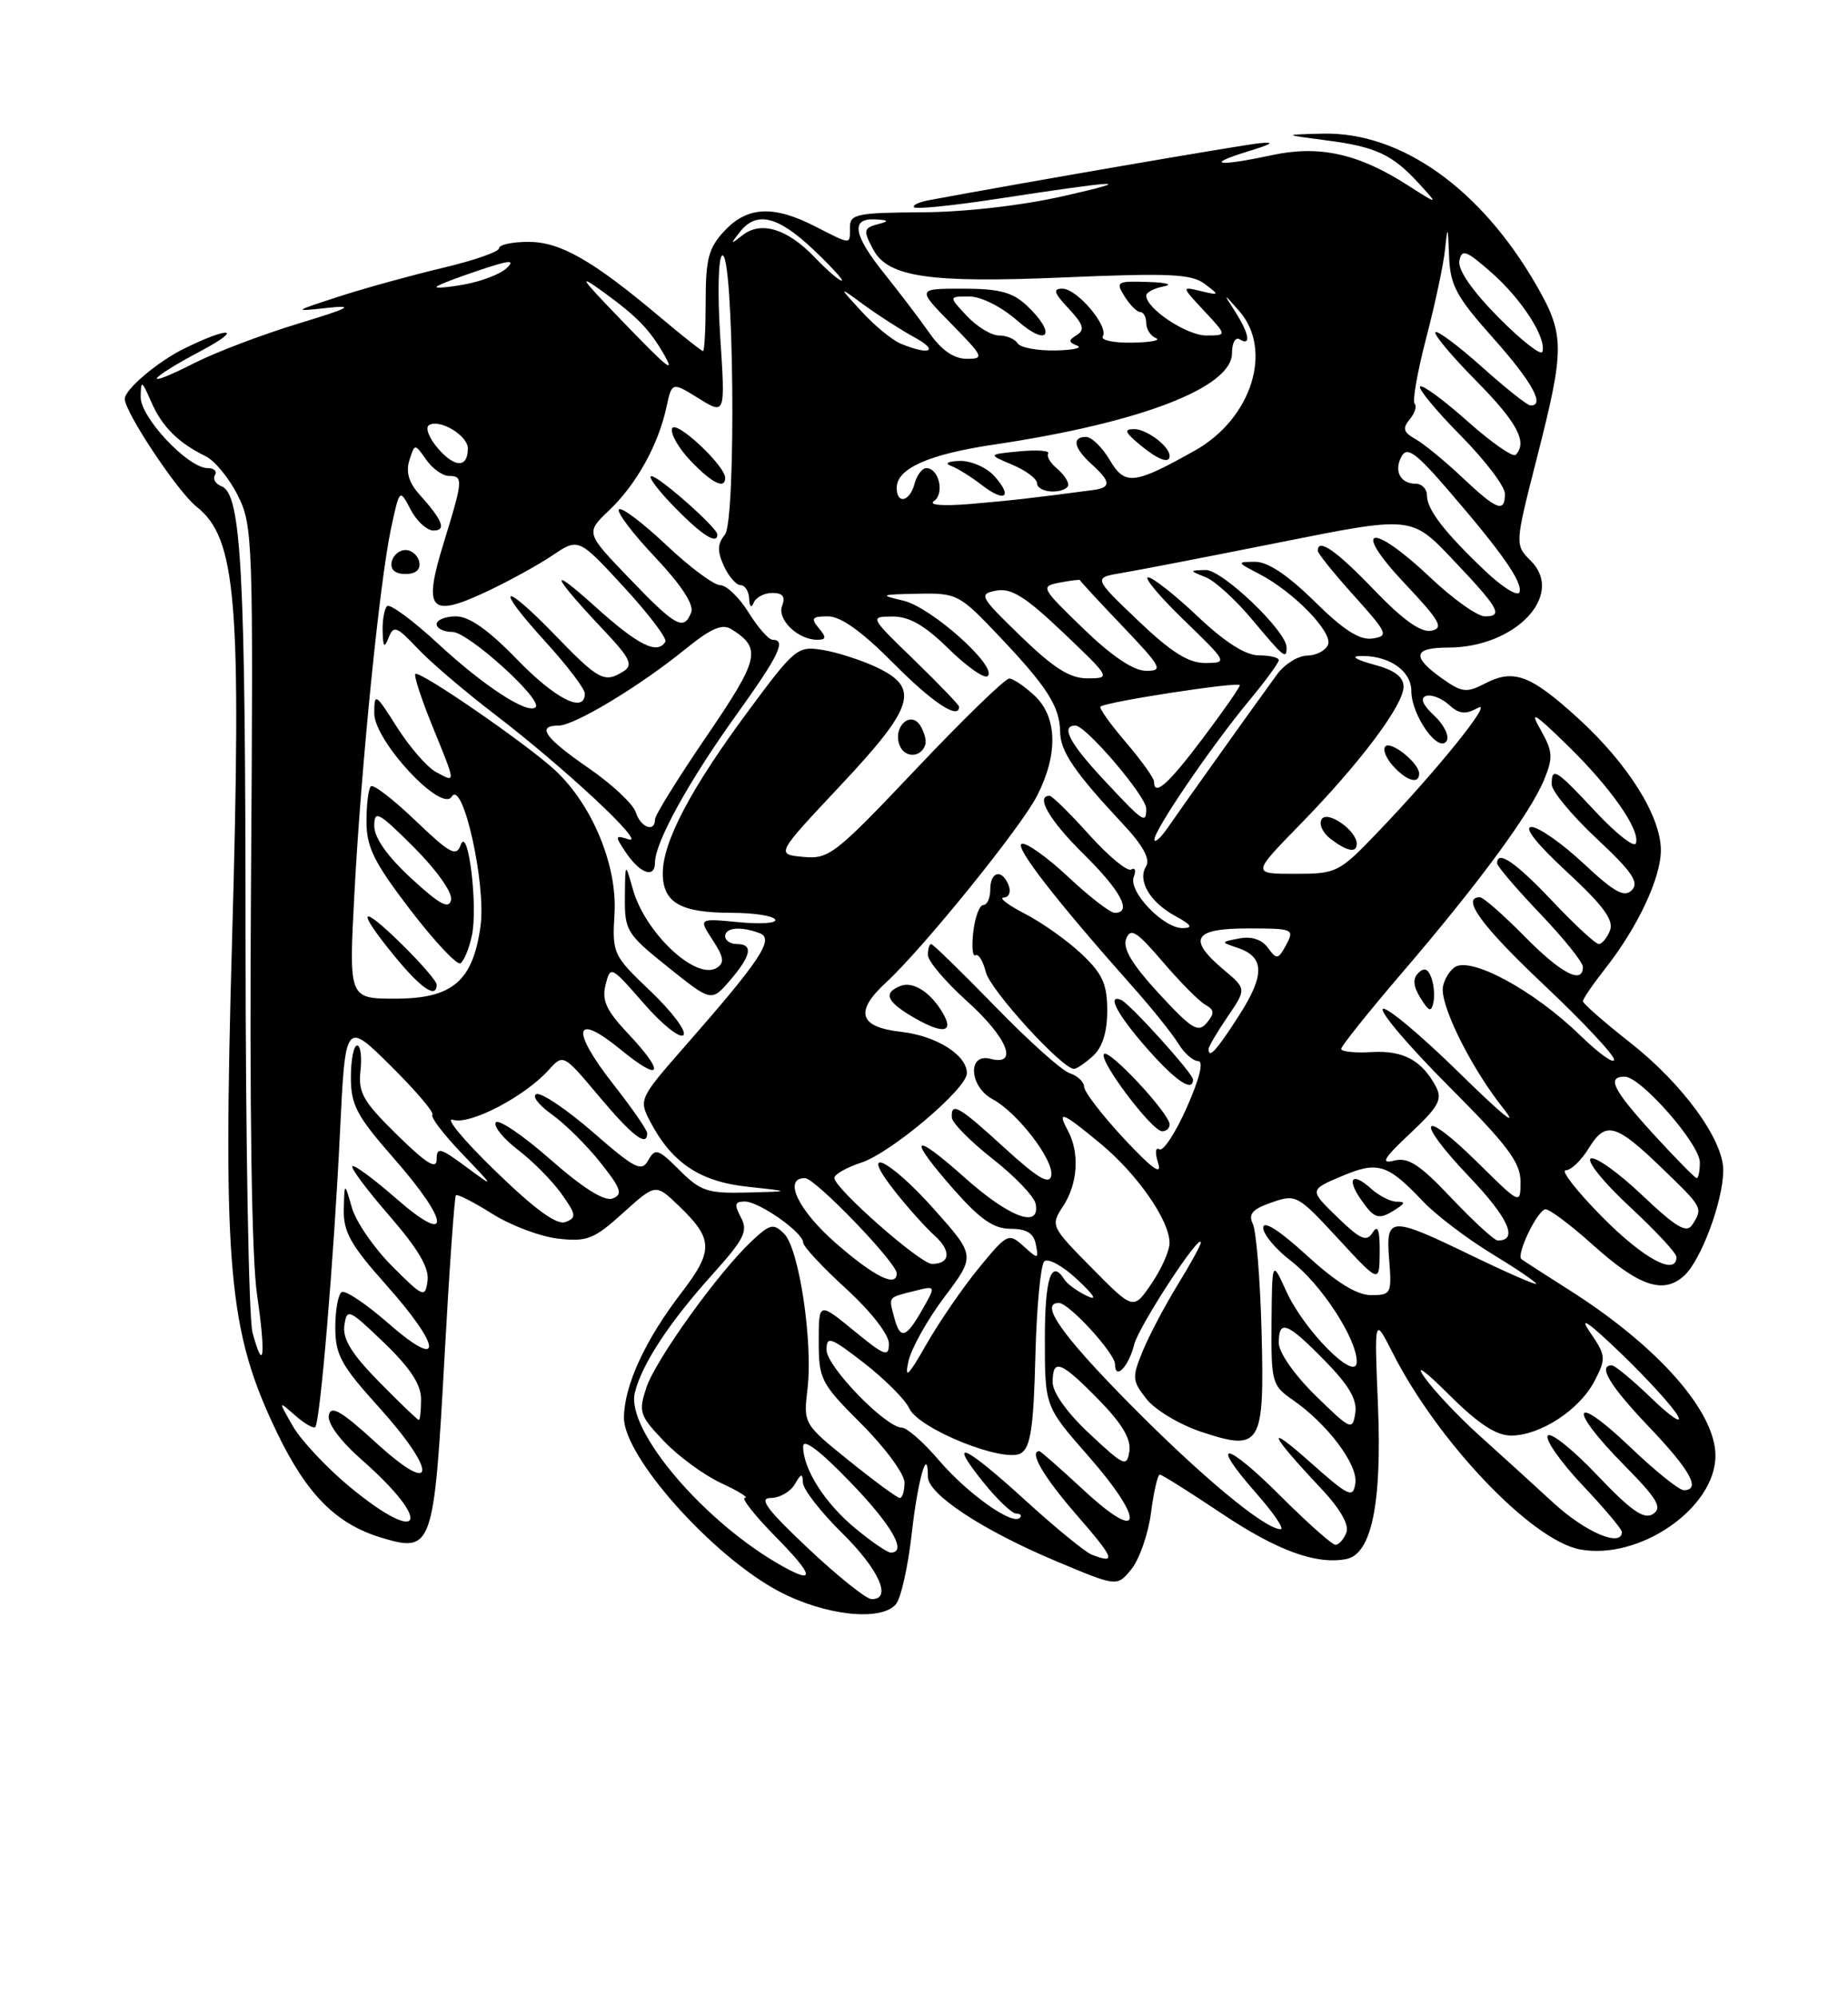 <?xml version="1.0" encoding="UTF-8" standalone="no"?>
<!DOCTYPE svg PUBLIC "-//W3C//DTD SVG 1.1//EN" "http://www.w3.org/Graphics/SVG/1.1/DTD/svg11.dtd" >
<svg xmlns="http://www.w3.org/2000/svg" xmlns:xlink="http://www.w3.org/1999/xlink" version="1.1" viewBox="0 0 237 256">
 <g >
 <path fill="currentColor"
d=" M 114.91 205.60 C 115.55 204.83 116.46 200.76 116.93 196.54 C 117.70 189.67 119.00 185.12 119.00 189.29 C 119.00 191.52 126.05 196.16 135.42 200.09 C 143.27 203.39 143.27 203.39 145.11 201.11 C 146.12 199.86 147.25 196.62 147.61 193.92 C 147.96 191.21 148.47 189.00 148.74 189.00 C 149.00 189.00 152.55 191.23 156.63 193.96 C 163.79 198.75 168.78 200.57 172.65 199.83 C 175.90 199.20 177.24 192.73 176.72 180.14 C 176.25 168.77 176.25 168.77 178.59 173.37 C 184.37 184.79 196.41 197.42 202.62 198.59 C 210.26 200.02 220.00 193.29 220.00 186.57 C 220.00 180.88 212.56 172.48 201.07 165.23 C 198.01 163.29 195.33 161.56 195.12 161.39 C 194.41 160.79 197.23 155.00 198.22 155.00 C 198.76 155.00 201.46 157.03 204.22 159.51 C 210.19 164.87 213.31 165.94 215.98 163.52 C 218.16 161.54 221.00 153.90 221.00 149.99 C 221.00 146.04 215.79 138.91 209.01 133.59 C 205.70 130.99 203.00 128.62 203.00 128.33 C 203.00 128.03 204.29 126.15 205.87 124.14 C 210.03 118.85 213.00 112.54 213.00 108.97 C 213.00 104.64 208.82 97.95 202.49 92.16 C 196.30 86.50 194.15 85.69 190.46 87.60 C 188.07 88.84 187.49 88.77 184.90 86.93 C 181.00 84.15 181.25 83.00 185.75 83.00 C 194.33 82.99 200.72 76.28 196.33 71.89 C 194.26 69.82 194.26 69.82 197.11 58.66 C 200.68 44.67 200.68 42.92 197.07 36.62 C 189.93 24.18 179.64 16.87 169.59 17.13 C 164.50 17.26 164.50 17.26 170.02 17.98 C 176.44 18.80 178.56 19.79 182.00 23.55 C 184.50 26.28 184.50 26.28 180.50 23.72 C 174.19 19.68 169.19 18.58 163.10 19.89 C 156.13 21.38 154.44 21.13 160.00 19.42 C 163.18 18.45 163.62 18.14 161.50 18.36 C 159.13 18.60 131.10 23.43 119.13 25.66 C 117.83 25.90 116.98 26.31 117.24 26.57 C 117.50 26.83 122.16 26.36 127.61 25.53 C 143.78 23.05 146.02 22.95 136.50 25.11 C 131.11 26.34 123.79 27.18 118.25 27.21 C 109.90 27.26 109.00 27.44 109.00 29.13 C 109.00 31.42 109.26 31.42 104.50 29.00 C 99.19 26.29 95.85 26.46 92.92 29.58 C 90.88 31.76 90.50 33.16 90.50 38.58 C 90.50 42.11 90.35 45.00 90.16 45.00 C 89.97 45.00 87.50 43.04 84.66 40.65 C 76.02 33.38 71.86 31.00 67.77 31.00 C 65.70 31.00 64.00 31.37 64.00 31.82 C 64.00 32.27 60.74 33.40 56.75 34.34 C 52.76 35.29 46.80 36.93 43.50 38.00 C 37.53 39.94 37.52 39.95 42.00 39.46 C 45.60 39.07 44.85 39.48 38.21 41.49 C 33.64 42.88 27.68 45.14 24.96 46.52 C 18.04 50.03 18.73 48.71 25.75 44.99 C 31.37 42.01 29.43 41.80 23.50 44.74 C 20.15 46.41 16.00 49.94 16.00 51.12 C 16.00 52.84 22.81 63.06 25.21 64.95 C 30.33 68.98 30.99 77.03 29.77 120.15 C 28.56 162.74 29.28 170.63 35.51 183.59 C 39.35 191.57 43.12 195.36 48.98 197.11 C 55.42 199.04 55.66 198.35 56.98 174.42 C 57.61 162.94 58.28 153.38 58.47 153.20 C 58.66 153.01 60.75 154.08 63.12 155.57 C 65.49 157.07 69.30 158.50 71.58 158.76 C 75.30 159.18 76.18 158.83 79.91 155.46 C 84.08 151.70 84.08 151.70 87.03 154.53 C 91.49 158.80 91.54 160.28 87.40 165.68 C 82.73 171.76 80.05 177.59 80.02 181.70 C 79.99 186.72 91.43 199.52 99.94 203.99 C 105.84 207.09 113.04 207.86 114.91 205.60 Z  M 103.64 198.46 C 98.35 193.48 97.25 192.00 98.84 192.00 C 99.97 192.00 101.36 191.21 101.92 190.25 C 102.75 188.83 102.94 188.79 102.97 190.04 C 102.99 190.88 105.25 193.79 108.00 196.50 C 112.75 201.18 114.47 205.05 111.75 204.96 C 111.06 204.93 107.41 202.01 103.64 198.46 Z  M 100.50 200.83 C 90.43 195.27 80.21 183.29 81.42 178.48 C 82.33 174.82 85.87 169.44 91.42 163.29 C 95.45 158.81 95.96 157.79 95.02 156.04 C 94.14 154.39 94.23 154.00 95.51 154.00 C 97.35 154.00 103.00 157.97 103.00 159.26 C 103.00 159.75 105.47 162.41 108.50 165.17 C 111.69 168.09 114.00 171.05 114.00 172.22 C 114.00 174.00 113.46 173.80 109.50 170.55 C 105.00 166.87 105.00 166.87 105.00 171.95 C 105.00 176.79 105.27 177.32 110.50 182.54 C 113.53 185.57 116.00 188.93 116.00 190.02 C 116.00 191.11 115.73 192.00 115.40 192.00 C 115.08 192.00 112.16 189.86 108.92 187.25 C 103.04 182.51 103.03 182.49 103.56 178.00 C 104.27 171.97 102.48 160.05 100.57 158.14 C 99.20 156.77 98.77 156.86 96.42 159.06 C 92.17 163.03 84.10 174.24 82.90 177.84 C 81.86 180.96 82.01 181.42 85.14 184.71 C 86.99 186.66 90.30 189.08 92.50 190.10 C 94.70 191.12 96.07 191.97 95.54 191.98 C 95.01 191.99 96.79 194.25 99.50 197.00 C 104.28 201.85 104.61 203.10 100.50 200.83 Z  M 140.00 199.26 C 139.18 198.94 135.37 195.83 131.54 192.34 C 123.59 185.10 121.43 184.17 126.12 190.00 C 127.89 192.20 129.78 194.00 130.33 194.00 C 130.88 194.00 131.08 194.25 130.78 194.55 C 129.81 195.53 124.05 191.42 120.39 187.14 C 118.44 184.86 116.32 182.99 115.67 182.99 C 113.59 182.97 106.00 175.15 106.00 173.02 C 106.00 171.19 106.51 171.37 110.85 174.73 C 113.51 176.81 116.10 179.40 116.60 180.50 C 117.80 183.16 128.85 187.59 130.96 186.25 C 132.17 185.50 132.56 182.84 132.78 173.91 C 132.94 167.65 133.45 162.15 133.92 161.68 C 134.39 161.21 136.28 162.24 138.14 163.98 C 140.42 166.12 140.80 166.79 139.31 166.06 C 138.10 165.47 136.83 164.54 136.50 163.99 C 134.82 161.29 134.00 163.81 134.00 171.64 C 134.00 180.28 134.00 180.28 139.58 186.63 C 146.92 195.00 146.56 198.01 139.04 191.05 C 136.04 188.27 133.46 186.00 133.29 186.00 C 131.91 186.00 133.84 189.31 138.07 194.17 C 142.96 199.79 143.23 200.51 140.00 199.26 Z  M 109.71 195.91 C 105.80 192.69 103.00 188.30 103.00 185.40 C 103.00 184.31 105.14 185.92 109.00 189.92 C 114.38 195.48 116.40 199.00 114.23 199.00 C 113.80 199.00 111.77 197.61 109.71 195.91 Z  M 164.28 191.80 C 157.18 184.70 154.94 184.38 161.07 191.35 C 163.33 193.91 164.75 196.00 164.24 196.00 C 162.20 196.00 154.03 189.21 144.75 179.81 C 136.11 171.05 133.28 167.00 135.80 167.00 C 137.08 167.00 143.00 173.46 143.00 174.86 C 143.00 176.97 144.74 175.19 145.45 172.35 C 146.05 169.97 154.00 157.80 154.00 159.27 C 154.00 159.60 152.66 162.03 151.03 164.68 C 149.40 167.33 147.39 171.14 146.56 173.15 C 145.16 176.55 145.19 176.97 147.04 179.32 C 148.13 180.71 151.29 182.60 154.05 183.52 C 161.73 186.07 162.18 185.32 161.79 170.58 C 161.61 163.94 161.11 157.77 160.67 156.87 C 160.06 155.61 160.61 154.98 163.09 154.12 C 166.21 153.03 166.43 153.15 171.60 158.75 C 176.91 164.50 176.91 164.50 176.94 160.50 C 176.96 157.62 176.71 156.92 176.03 157.99 C 175.25 159.22 174.47 158.88 171.50 156.00 C 167.91 152.52 167.91 152.52 172.03 150.77 C 176.70 148.79 177.92 149.16 182.50 153.99 C 184.15 155.73 188.09 158.72 191.25 160.65 C 194.41 162.57 197.00 164.32 197.00 164.54 C 197.00 164.75 193.31 163.14 188.80 160.96 C 178.19 155.83 177.71 155.85 178.16 161.50 C 178.50 165.80 178.40 166.00 175.84 166.00 C 174.01 166.00 171.38 164.37 167.58 160.90 C 164.07 157.69 162.00 156.37 162.00 157.35 C 162.00 158.20 163.60 160.12 165.55 161.61 C 169.41 164.55 174.00 171.57 174.00 174.53 C 174.00 177.31 167.26 170.58 164.96 165.50 C 163.14 161.50 163.14 161.50 163.07 169.50 C 163.01 177.13 163.13 177.59 165.75 179.40 C 170.22 182.48 174.18 187.74 173.82 190.11 C 173.53 192.08 173.01 191.84 168.00 187.39 C 162.17 182.21 162.79 183.74 169.33 190.68 C 171.85 193.34 173.05 195.42 172.67 196.43 C 172.33 197.29 171.71 198.00 171.27 198.00 C 170.84 198.00 167.69 195.21 164.28 191.80 Z  M 179.00 155.00 C 180.24 154.20 180.25 154.03 179.08 154.02 C 178.30 154.01 176.83 153.25 175.82 152.34 C 173.40 150.15 172.64 151.05 174.58 153.81 C 176.29 156.25 176.83 156.40 179.00 155.00 Z  M 199.24 192.64 C 196.63 190.24 192.33 186.33 189.68 183.95 C 187.04 181.57 183.90 178.25 182.71 176.56 C 181.42 174.73 182.67 175.61 185.82 178.75 C 189.58 182.49 191.87 184.00 193.80 184.00 C 197.54 183.99 202.59 180.69 204.49 177.01 C 206.00 174.10 205.97 173.76 203.89 170.72 C 202.42 168.57 203.75 169.49 207.92 173.50 C 211.34 176.80 214.62 180.40 215.19 181.50 C 215.77 182.60 214.26 181.59 211.83 179.25 C 209.41 176.91 207.10 175.00 206.71 175.00 C 204.87 175.00 206.46 177.63 211.50 182.91 C 216.80 188.47 218.19 191.00 215.93 191.00 C 215.33 191.00 212.18 188.46 208.93 185.35 C 201.60 178.36 201.02 180.43 208.25 187.75 C 212.57 192.13 213.23 193.24 212.00 194.05 C 210.84 194.81 209.21 193.67 204.80 189.04 C 201.66 185.74 198.82 183.48 198.49 184.02 C 198.16 184.56 200.16 187.40 202.94 190.35 C 205.72 193.29 208.00 195.99 208.00 196.35 C 208.00 198.38 203.34 196.41 199.24 192.64 Z  M 44.86 190.58 C 41.91 188.14 38.64 184.65 37.58 182.83 C 35.67 179.50 35.67 179.50 37.84 181.41 C 39.03 182.46 40.20 183.13 40.43 182.91 C 41.06 182.28 42.82 161.27 43.60 145.17 C 44.29 130.85 44.29 130.85 50.12 136.62 C 53.32 139.79 55.72 142.61 55.45 142.88 C 55.18 143.16 56.88 145.39 59.23 147.84 C 63.50 152.31 63.50 152.31 59.75 149.54 C 56.46 147.10 56.00 146.99 56.00 148.59 C 56.00 149.96 54.70 149.16 50.93 145.46 C 46.56 141.18 45.92 140.05 46.23 137.25 C 46.43 135.46 46.24 134.00 45.80 134.00 C 45.36 134.00 45.00 135.84 45.00 138.10 C 45.00 141.64 45.75 143.04 50.50 148.46 C 57.75 156.71 57.93 159.84 50.80 153.61 C 47.94 151.11 45.42 149.25 45.19 149.48 C 44.96 149.71 47.11 152.58 49.97 155.87 C 53.65 160.11 55.06 162.52 54.83 164.17 C 54.52 166.39 54.29 166.29 50.29 162.29 C 47.97 159.97 45.65 156.60 45.13 154.79 C 44.18 151.50 44.18 151.50 44.09 155.00 C 44.02 157.89 44.97 159.58 49.50 164.66 C 56.71 172.74 56.91 175.82 49.82 169.63 C 46.98 167.14 44.28 165.33 43.82 165.61 C 43.37 165.89 43.00 167.93 43.00 170.15 C 43.00 173.64 43.75 175.01 48.50 180.26 C 56.17 188.74 55.99 192.02 48.25 184.94 C 43.78 180.85 42.43 180.07 42.17 181.39 C 41.96 182.43 43.64 184.69 46.44 187.15 C 55.61 195.22 54.20 198.28 44.86 190.58 Z  M 139.75 183.79 C 136.89 181.13 135.00 178.49 135.00 177.18 C 135.00 174.05 136.03 174.44 140.88 179.38 C 143.87 182.43 145.07 184.43 144.84 185.99 C 144.52 188.08 144.18 187.93 139.75 183.79 Z  M 168.72 178.88 C 166.01 176.23 164.00 173.35 164.00 172.13 C 164.00 169.06 165.05 169.46 169.88 174.38 C 173.01 177.57 174.07 179.39 173.81 181.13 C 173.46 183.39 173.23 183.29 168.72 178.88 Z  M 48.63 177.13 C 45.12 173.56 43.92 171.62 44.16 169.90 C 44.48 167.65 44.73 167.76 49.25 172.10 C 52.59 175.31 54.00 177.45 54.00 179.33 C 54.00 180.80 53.87 182.00 53.71 182.00 C 53.55 182.00 51.27 179.81 48.63 177.13 Z  M 116.50 174.50 C 116.86 172.85 118.94 169.13 121.13 166.23 C 125.10 160.95 125.10 160.95 119.80 155.00 C 113.95 148.43 109.95 146.62 114.81 152.75 C 116.44 154.81 118.72 157.35 119.87 158.38 C 122.03 160.34 121.87 162.00 119.52 162.00 C 118.02 162.00 107.00 152.29 107.00 150.98 C 107.00 150.53 108.56 149.64 110.47 149.01 C 114.29 147.75 124.00 139.54 124.00 137.56 C 124.00 135.22 120.09 132.76 115.54 132.25 C 110.16 131.64 109.56 129.67 113.64 125.92 C 118.34 121.60 130.94 106.04 133.00 102.00 C 135.72 96.68 135.60 91.91 132.69 89.17 C 131.41 87.98 129.95 86.98 129.44 86.97 C 128.92 86.95 123.55 92.16 117.50 98.55 C 107.10 109.53 106.31 110.15 103.00 109.83 C 99.50 109.50 99.50 109.50 107.75 100.72 C 117.28 90.58 118.02 88.19 112.45 85.54 C 110.50 84.62 107.38 83.61 105.53 83.31 C 102.28 82.78 101.95 83.05 96.00 91.08 C 88.59 101.07 85.00 107.88 85.00 111.93 C 85.00 115.71 87.27 117.00 93.88 117.00 C 96.63 117.00 99.12 117.38 99.41 117.85 C 99.70 118.32 97.60 118.48 94.75 118.20 C 89.58 117.70 89.58 117.70 91.39 120.48 C 92.84 122.68 92.94 123.42 91.91 124.06 C 89.26 125.69 82.75 119.60 81.17 114.00 C 80.18 110.50 80.18 110.50 80.14 115.00 C 80.10 119.28 80.37 119.72 85.67 123.96 C 91.24 128.42 91.24 128.42 93.62 125.66 C 96.36 122.47 96.64 121.00 94.50 121.00 C 93.67 121.00 93.00 120.55 93.00 120.00 C 93.00 118.87 95.04 118.70 97.45 119.62 C 99.33 120.34 97.54 123.05 87.76 134.19 C 82.01 140.75 81.92 140.95 83.35 143.69 C 86.12 149.01 89.72 151.44 95.82 152.10 C 101.50 152.71 101.50 152.71 95.83 152.85 C 90.75 152.98 89.84 152.68 87.14 149.98 C 84.41 147.25 84.03 147.13 83.14 148.71 C 82.28 150.25 81.46 149.83 76.07 145.14 C 72.72 142.23 69.45 140.02 68.81 140.23 C 68.17 140.44 69.05 141.61 70.76 142.83 C 72.46 144.04 75.28 146.83 77.01 149.02 C 79.66 152.35 79.91 153.10 78.57 153.61 C 77.52 154.02 74.80 152.31 70.56 148.59 C 67.03 145.49 63.89 143.37 63.58 143.87 C 63.27 144.37 64.56 145.95 66.44 147.39 C 68.32 148.82 70.82 151.35 72.00 153.00 C 73.90 155.67 73.96 156.08 72.53 156.63 C 71.41 157.06 68.63 155.04 63.51 150.07 C 59.44 146.13 57.00 143.18 58.09 143.53 C 60.26 144.22 67.26 140.58 70.37 137.14 C 72.24 135.07 72.24 135.07 76.84 140.54 C 81.11 145.62 83.00 147.07 83.00 145.25 C 83.00 144.84 81.05 142.02 78.67 138.99 C 73.13 131.93 73.61 129.62 79.60 134.53 C 84.86 138.84 85.40 137.62 80.51 132.44 C 77.76 129.52 77.16 128.22 77.66 126.23 C 78.28 123.75 78.36 123.79 82.55 128.60 C 84.89 131.30 87.19 133.13 87.64 132.68 C 88.10 132.22 86.23 129.72 83.49 127.10 C 78.59 122.44 78.51 122.25 78.81 117.05 C 79.16 110.95 75.99 103.25 71.28 98.81 C 67.83 95.55 53.80 85.87 53.27 86.39 C 53.06 86.60 54.04 89.60 55.45 93.06 C 58.52 100.61 58.49 100.33 55.93 98.96 C 54.80 98.36 52.55 95.78 50.93 93.23 C 48.14 88.83 48.00 88.74 48.00 91.44 C 48.00 94.96 56.62 104.23 57.93 102.11 C 59.35 99.82 62.36 113.33 61.63 118.66 C 60.66 125.76 58.04 128.00 50.70 128.00 C 44.74 128.00 44.74 128.00 45.44 114.75 C 46.29 98.45 48.68 74.59 50.15 67.73 C 51.25 62.62 51.25 62.62 52.66 65.31 C 53.43 66.79 54.75 68.00 55.59 68.00 C 57.29 68.00 56.78 66.70 53.76 63.34 C 52.43 61.86 52.03 60.48 52.50 59.00 C 53.19 56.83 53.19 56.83 54.65 58.91 C 55.46 60.06 56.76 61.00 57.56 61.00 C 59.43 61.00 59.39 61.52 56.92 69.52 C 54.24 78.20 55.09 79.23 62.19 75.93 C 65.06 74.59 68.94 72.47 70.80 71.22 C 74.19 68.93 74.19 68.93 79.99 75.22 C 83.17 78.67 85.58 81.84 85.33 82.25 C 84.31 83.95 81.85 82.72 76.33 77.75 C 70.16 72.19 70.69 73.64 77.44 80.79 C 80.79 84.33 81.23 85.24 80.00 86.02 C 77.52 87.59 76.83 87.23 71.21 81.43 C 64.31 74.30 63.30 74.97 69.96 82.26 C 72.73 85.30 75.00 88.28 75.00 88.89 C 75.00 91.51 71.24 89.61 66.29 84.50 C 62.65 80.74 60.17 79.00 58.48 79.00 C 57.12 79.00 56.00 79.45 56.00 80.00 C 56.00 80.55 56.91 81.00 58.03 81.00 C 60.04 81.00 69.65 89.69 68.69 90.64 C 67.71 91.62 62.06 87.95 56.21 82.53 C 52.95 79.52 50.00 77.34 49.64 77.69 C 49.29 78.04 49.03 79.50 49.07 80.92 C 49.13 82.97 49.28 83.14 49.85 81.71 C 50.47 80.13 50.89 80.28 53.53 83.09 C 55.16 84.83 59.65 88.66 63.50 91.60 C 72.35 98.36 83.10 108.39 80.61 107.58 C 78.87 107.01 78.84 107.13 80.20 109.17 C 82.05 111.96 84.00 112.67 84.00 110.55 C 84.00 107.99 88.31 100.16 94.39 91.69 C 99.92 83.99 100.88 82.00 99.08 82.00 C 98.58 82.00 97.19 80.42 96.00 78.50 C 94.81 76.58 93.17 75.00 92.36 75.00 C 91.55 75.00 88.43 72.68 85.43 69.84 C 82.43 67.01 79.71 64.96 79.38 65.29 C 79.05 65.62 81.13 68.37 84.01 71.41 C 87.35 74.95 89.02 77.49 88.65 78.47 C 87.71 80.91 86.68 80.35 80.72 74.14 C 75.09 68.29 75.09 68.29 78.14 65.39 C 81.60 62.10 84.43 57.02 85.46 52.22 C 86.17 48.94 86.17 48.94 89.60 51.06 C 93.02 53.18 93.02 53.18 92.37 43.23 C 92.01 37.70 92.11 33.05 92.61 32.75 C 94.11 31.84 94.45 66.75 92.96 68.54 C 92.00 69.70 91.97 70.65 92.83 72.53 C 93.45 73.89 94.42 75.00 94.98 75.00 C 95.54 75.00 96.04 75.79 96.08 76.75 C 96.13 77.80 96.36 78.00 96.66 77.25 C 96.94 76.56 98.02 76.00 99.05 76.00 C 100.39 76.00 100.75 76.48 100.31 77.64 C 99.63 79.40 102.32 82.00 104.81 82.00 C 105.97 82.00 106.01 81.71 105.00 80.50 C 103.95 79.24 104.14 79.00 106.18 79.00 C 107.83 79.00 110.54 80.94 114.56 84.99 C 119.57 90.05 123.00 92.32 123.00 90.58 C 123.00 90.36 120.41 87.67 117.25 84.60 C 111.52 79.06 111.51 79.04 114.46 79.02 C 116.61 79.01 118.60 80.15 121.69 83.19 C 124.04 85.49 126.28 87.05 126.68 86.65 C 127.92 85.41 119.45 77.85 115.89 77.00 C 112.73 76.26 112.85 76.20 117.69 76.10 C 122.75 76.00 123.03 76.15 128.19 81.60 C 134.31 88.05 135.92 90.57 135.96 93.84 C 136.00 96.33 137.82 98.99 143.99 105.59 C 146.59 108.37 147.55 110.12 146.98 111.04 C 145.84 112.88 147.48 115.65 150.78 117.44 C 152.80 118.54 153.04 118.93 151.70 118.96 C 149.24 119.02 144.68 114.28 145.40 112.40 C 145.72 111.57 145.57 111.15 145.08 111.45 C 144.59 111.75 142.16 109.75 139.69 107.00 C 137.22 104.25 134.93 102.00 134.60 102.00 C 132.75 102.00 134.61 105.18 139.00 109.50 C 143.75 114.18 145.24 117.00 142.96 117.00 C 142.38 117.00 139.70 114.93 137.00 112.40 C 134.30 109.87 131.61 107.96 131.04 108.15 C 130.05 108.48 135.36 115.33 145.29 126.50 C 147.74 129.25 150.35 132.51 151.11 133.75 C 151.86 134.99 153.01 136.00 153.66 136.00 C 154.39 136.00 153.86 138.21 152.21 141.93 C 150.77 145.19 149.18 147.61 148.69 147.31 C 148.17 146.99 148.11 147.76 148.53 149.09 C 149.05 150.74 147.75 149.80 144.17 145.97 C 141.37 142.96 139.06 139.97 139.04 139.32 C 139.02 138.67 138.19 137.88 137.20 137.56 C 136.20 137.25 131.89 133.39 127.62 128.99 C 123.34 124.60 119.65 121.00 119.42 121.00 C 119.19 121.00 119.00 121.63 119.00 122.41 C 119.00 123.18 121.25 125.84 124.00 128.31 C 129.20 132.98 130.70 136.68 127.00 135.71 C 124.05 134.94 124.30 139.29 127.30 140.89 C 130.50 142.61 135.20 148.73 134.82 150.69 C 134.58 151.90 133.08 151.01 128.86 147.16 C 122.96 141.76 121.95 141.18 122.07 143.25 C 122.12 143.94 124.48 146.32 127.32 148.55 C 130.17 150.78 132.64 153.37 132.82 154.30 C 133.44 157.54 129.47 156.06 123.70 150.92 C 116.91 144.87 116.29 145.62 122.38 152.53 C 125.71 156.30 127.45 157.50 129.61 157.50 C 131.66 157.50 132.57 158.06 132.84 159.50 C 133.22 161.43 133.16 161.43 131.26 159.72 C 129.34 158.00 129.18 158.08 125.51 162.55 C 123.44 165.08 120.42 169.48 118.80 172.32 C 116.47 176.40 115.99 176.86 116.50 174.50 Z  M 150.00 144.13 C 150.00 142.74 142.27 134.44 141.59 135.09 C 140.83 135.83 147.73 145.00 149.05 145.00 C 149.57 145.00 150.00 144.61 150.00 144.13 Z  M 153.00 138.36 C 153.00 137.59 144.91 128.64 143.79 128.17 C 141.87 127.36 143.32 130.09 147.08 134.36 C 150.79 138.57 153.00 140.06 153.00 138.36 Z  M 140.17 135.35 C 141.38 134.25 142.00 132.29 142.00 129.54 C 142.00 126.16 141.40 124.82 138.75 122.31 C 136.96 120.61 133.70 118.29 131.50 117.15 C 129.30 116.02 128.05 115.07 128.72 115.04 C 129.39 115.02 129.68 114.33 129.36 113.50 C 128.53 111.33 127.00 111.66 127.00 114.00 C 127.00 115.10 126.60 116.00 126.11 116.00 C 125.62 116.00 125.04 117.54 124.82 119.43 C 124.60 121.32 124.73 122.67 125.10 122.44 C 125.48 122.20 126.08 123.19 126.44 124.62 C 127.02 126.93 136.21 137.00 137.74 137.00 C 138.07 137.00 139.17 136.26 140.17 135.35 Z  M 121.09 130.17 C 119.58 127.35 117.19 125.71 115.51 126.36 C 113.30 127.21 113.65 128.29 116.75 130.16 C 120.61 132.48 122.33 132.49 121.09 130.17 Z  M 56.00 126.21 C 56.00 125.77 53.98 123.43 51.50 121.00 C 46.08 115.68 45.63 116.49 50.62 122.58 C 54.01 126.71 56.00 128.06 56.00 126.21 Z  M 60.51 119.95 C 61.33 116.23 60.03 105.65 59.08 108.31 C 58.53 109.86 57.70 109.41 53.27 105.17 C 50.43 102.45 47.86 100.47 47.56 100.78 C 47.25 101.08 47.00 103.12 47.00 105.30 C 47.00 108.59 47.97 110.54 52.62 116.62 C 55.72 120.66 58.61 123.74 59.05 123.47 C 59.49 123.20 60.15 121.61 60.51 119.95 Z  M 118.67 95.44 C 118.83 94.92 118.54 93.83 118.03 93.01 C 116.77 91.01 114.47 93.18 115.37 95.52 C 116.01 97.19 118.13 97.14 118.67 95.44 Z  M 53.77 72.04 C 53.61 71.19 52.81 70.50 52.00 70.50 C 51.19 70.50 50.39 71.19 50.23 72.04 C 50.04 73.02 50.68 73.57 52.00 73.57 C 53.32 73.57 53.96 73.02 53.77 72.04 Z  M 92.00 68.51 C 92.00 67.66 84.54 61.06 83.55 61.03 C 83.02 61.01 84.35 62.80 86.50 65.00 C 90.02 68.60 92.00 69.87 92.00 68.51 Z  M 93.00 61.25 C 92.99 59.66 86.60 53.71 86.19 54.92 C 85.97 55.60 87.04 57.47 88.58 59.08 C 91.31 61.93 93.00 62.76 93.00 61.25 Z  M 32.38 170.78 C 31.90 168.98 31.50 146.35 31.49 120.50 C 31.48 73.16 30.96 63.30 28.40 62.32 C 27.64 62.03 27.26 61.39 27.56 60.90 C 27.87 60.40 27.45 60.00 26.63 60.00 C 24.12 60.00 18.00 53.50 18.04 50.88 C 18.08 48.67 18.17 48.72 19.39 51.50 C 20.77 54.68 22.85 56.75 26.36 58.47 C 27.54 59.04 29.40 61.31 30.50 63.51 C 32.43 67.35 32.49 69.16 32.19 113.00 C 31.99 141.97 32.27 161.19 32.96 165.90 C 34.11 173.80 33.83 176.17 32.38 170.78 Z  M 114.66 168.79 C 113.97 166.16 113.83 166.33 117.27 165.47 C 120.04 164.77 120.04 164.77 118.27 167.88 C 116.17 171.57 115.43 171.76 114.66 168.79 Z  M 140.03 162.53 C 134.75 157.19 134.71 157.09 136.34 154.60 C 138.23 151.72 138.48 147.77 136.96 144.93 C 135.51 142.22 136.20 142.49 141.16 146.60 C 145.87 150.51 149.99 156.43 149.99 159.30 C 150.00 160.29 148.96 162.64 147.68 164.52 C 145.36 167.93 145.36 167.93 140.03 162.53 Z  M 107.25 159.39 C 102.36 155.13 100.38 151.00 103.23 151.00 C 104.54 151.00 115.00 161.85 115.00 163.21 C 115.00 165.06 112.16 163.66 107.25 159.39 Z  M 205.50 156.00 C 202.23 152.70 200.12 150.00 200.80 150.00 C 201.47 150.00 202.81 148.72 203.76 147.16 C 205.93 143.63 207.21 143.99 213.25 149.83 C 218.40 154.81 218.40 154.81 217.05 156.96 C 216.31 158.12 215.03 157.38 210.56 153.15 C 207.50 150.25 204.55 148.16 204.00 148.50 C 203.46 148.84 205.71 151.61 209.00 154.66 C 212.30 157.72 215.00 160.62 215.00 161.11 C 215.00 163.61 210.79 161.35 205.50 156.00 Z  M 186.17 153.59 C 182.07 149.25 180.60 148.29 178.78 148.76 C 177.00 149.22 177.45 148.46 180.84 145.28 C 184.50 141.85 185.02 140.91 184.15 139.27 C 182.34 135.89 179.95 134.61 175.92 134.85 C 173.76 134.98 172.00 134.79 172.00 134.44 C 172.00 134.09 175.53 129.68 179.84 124.65 C 189.60 113.27 196.24 104.25 198.01 99.98 C 199.20 97.10 199.15 96.33 197.61 93.60 C 196.13 90.99 196.67 91.30 200.99 95.50 C 206.57 100.94 210.38 106.37 209.80 108.09 C 209.60 108.69 207.30 106.89 204.68 104.09 C 199.50 98.55 199.00 98.24 199.00 100.54 C 199.00 101.39 201.59 104.51 204.75 107.47 C 209.30 111.72 210.25 113.10 209.28 114.09 C 208.32 115.08 207.04 114.37 203.08 110.67 C 200.33 108.10 197.33 106.00 196.41 106.00 C 195.36 106.00 197.07 108.17 200.95 111.75 C 205.60 116.05 206.99 117.94 206.48 119.25 C 206.10 120.21 205.45 121.00 205.04 121.00 C 204.63 121.00 201.95 118.53 199.09 115.50 C 194.36 110.50 192.00 108.89 192.00 110.66 C 192.00 111.02 194.47 113.91 197.50 117.09 C 200.53 120.26 203.00 123.33 203.00 123.93 C 203.00 126.24 200.21 124.78 195.50 120.00 C 192.79 117.25 190.22 115.00 189.79 115.00 C 187.31 115.00 190.03 118.72 198.00 126.23 C 202.95 130.90 207.00 135.21 207.00 135.82 C 207.00 136.43 205.05 135.03 202.66 132.71 C 196.62 126.84 188.39 122.43 186.46 124.04 C 185.66 124.70 185.01 125.98 185.02 126.87 C 185.06 129.63 188.89 137.15 192.70 141.94 C 194.93 144.75 192.81 143.06 187.19 137.55 C 182.17 132.63 177.74 128.93 177.34 129.32 C 176.95 129.72 180.76 134.18 185.81 139.24 C 193.30 146.74 195.00 148.99 195.00 151.44 C 195.00 154.43 195.00 154.43 189.52 149.02 C 182.16 141.75 181.27 143.34 188.48 150.89 C 193.47 156.13 194.75 159.00 192.09 159.00 C 191.65 159.00 188.99 156.56 186.17 153.59 Z  M 183.55 125.27 C 183.12 124.15 182.62 123.98 181.89 124.71 C 181.15 125.45 181.24 126.41 182.17 127.92 C 183.25 129.66 183.56 129.77 183.83 128.48 C 184.02 127.60 183.89 126.16 183.55 125.27 Z  M 212.10 145.42 C 206.84 139.66 206.00 138.00 208.37 138.00 C 210.42 138.00 218.00 146.64 218.00 148.98 C 218.00 150.09 217.82 151.00 217.60 151.00 C 217.38 151.00 214.91 148.49 212.10 145.42 Z  M 155.00 134.45 C 155.00 134.14 156.09 132.29 157.43 130.32 C 159.86 126.75 159.86 126.75 156.93 124.29 C 152.25 120.35 153.04 119.00 160.04 119.00 C 165.84 119.00 166.03 119.08 164.96 121.08 C 163.93 123.00 163.74 123.03 162.61 121.49 C 161.83 120.42 160.50 119.98 158.94 120.28 C 156.53 120.74 156.53 120.76 158.68 121.47 C 162.19 122.64 162.25 124.93 158.92 130.13 C 155.99 134.68 155.00 135.78 155.00 134.45 Z  M 148.63 127.35 C 145.17 123.59 143.95 121.56 144.43 120.32 C 144.99 118.87 145.78 119.37 149.12 123.28 C 151.33 125.86 153.78 128.34 154.58 128.78 C 155.75 129.44 155.78 129.88 154.76 131.11 C 153.67 132.42 152.84 131.91 148.63 127.35 Z  M 166.66 105.75 C 174.38 97.86 180.00 90.38 180.00 88.02 C 180.00 86.76 178.85 85.89 176.25 85.20 C 174.19 84.65 173.26 84.16 174.18 84.10 C 177.92 83.87 181.00 85.89 181.00 88.57 C 181.00 91.68 184.50 96.62 185.53 94.96 C 185.90 94.35 185.19 92.89 183.94 91.73 C 182.45 90.34 182.09 89.47 182.89 89.20 C 183.56 88.98 184.88 89.48 185.81 90.33 C 187.12 91.52 187.95 91.61 189.50 90.75 C 191.74 89.51 184.30 98.75 176.61 106.75 C 171.73 111.84 171.40 112.00 166.06 112.00 C 160.56 112.00 160.56 112.00 166.66 105.75 Z  M 174.00 108.15 C 174.00 106.46 170.23 103.82 169.50 105.00 C 169.11 105.62 169.63 106.76 170.65 107.53 C 172.78 109.14 174.00 109.37 174.00 108.15 Z  M 182.00 99.15 C 182.00 97.82 178.41 94.92 177.67 95.67 C 177.30 96.04 177.74 97.16 178.65 98.17 C 180.40 100.10 182.00 100.57 182.00 99.15 Z  M 148.05 107.62 C 147.98 106.45 155.33 95.67 160.15 89.86 C 162.27 87.31 164.00 84.95 164.00 84.61 C 164.00 84.28 162.85 84.00 161.44 84.00 C 159.74 84.00 157.10 82.32 153.59 79.00 C 150.69 76.25 147.83 74.00 147.24 74.00 C 146.66 74.00 148.72 76.47 151.84 79.48 C 157.45 84.91 157.47 84.96 154.59 84.98 C 152.42 84.99 150.23 83.62 145.94 79.53 C 140.20 74.05 140.20 74.05 143.85 73.44 C 145.86 73.11 155.04 71.33 164.26 69.49 C 181.02 66.14 181.02 66.14 186.26 71.66 C 192.27 77.99 192.84 79.00 190.43 79.00 C 189.47 79.00 186.31 76.75 183.41 74.00 C 175.84 66.85 173.22 67.42 180.10 74.73 C 184.69 79.60 185.21 80.51 183.56 80.84 C 182.22 81.10 179.93 79.47 176.22 75.61 C 171.36 70.55 169.00 68.91 169.00 70.60 C 169.00 70.93 171.09 73.52 173.64 76.35 C 177.98 81.18 178.13 81.52 176.01 81.84 C 174.37 82.08 172.31 80.76 168.59 77.09 C 165.18 73.73 162.60 72.00 160.97 72.01 C 158.57 72.01 158.59 72.06 161.50 73.57 C 165.87 75.83 170.93 81.02 170.32 82.62 C 170.02 83.38 168.82 84.01 167.64 84.03 C 166.46 84.05 164.72 85.14 163.77 86.45 C 160.45 91.00 151.49 103.58 149.80 106.03 C 148.87 107.39 148.08 108.10 148.05 107.62 Z  M 165.00 82.98 C 165.00 80.90 156.73 73.00 154.62 73.06 C 152.50 73.13 152.50 73.13 154.64 73.99 C 155.82 74.46 158.50 76.91 160.60 79.43 C 164.68 84.31 165.00 84.57 165.00 82.98 Z  M 81.53 104.10 C 81.20 103.05 78.47 100.50 75.46 98.43 C 69.86 94.57 68.75 93.00 71.64 93.00 C 73.67 93.00 82.03 87.96 87.87 83.22 C 91.19 80.53 92.62 79.90 93.81 80.65 C 97.71 83.11 97.41 84.41 90.63 94.35 C 86.98 99.69 84.00 104.49 84.00 105.03 C 84.00 106.76 82.15 106.06 81.53 104.10 Z  M 141.64 100.04 C 137.18 95.28 135.97 93.00 137.92 93.00 C 139.27 93.00 147.00 102.06 147.00 103.64 C 147.00 105.65 146.69 105.45 141.64 100.04 Z  M 148.00 100.18 C 148.00 99.73 146.37 97.46 144.38 95.13 C 142.39 92.81 140.93 90.75 141.13 90.57 C 141.82 89.95 159.00 87.31 159.00 87.83 C 159.00 88.11 156.86 91.18 154.25 94.64 C 149.81 100.54 148.00 102.14 148.00 100.18 Z  M 130.92 81.56 C 125.63 76.44 125.47 76.14 127.78 75.70 C 129.68 75.34 131.51 76.48 136.35 81.08 C 142.45 86.89 142.48 86.93 139.50 86.95 C 137.22 86.96 135.17 85.67 130.92 81.56 Z  M 138.92 80.56 C 133.47 75.29 133.41 75.16 135.92 74.67 C 137.34 74.40 138.50 74.26 138.50 74.36 C 138.50 74.46 140.96 77.12 143.97 80.27 C 148.99 85.54 149.23 86.00 146.97 85.98 C 145.35 85.97 142.57 84.09 138.92 80.56 Z  M 190.50 73.21 C 185.25 68.23 183.00 65.31 183.00 63.49 C 183.00 62.67 182.35 62.00 181.56 62.00 C 179.57 62.00 178.72 60.32 179.76 58.47 C 180.46 57.22 181.60 58.04 185.63 62.71 C 192.61 70.79 195.29 74.62 194.87 75.90 C 194.66 76.51 192.70 75.29 190.50 73.21 Z  M 119.78 64.22 C 121.17 63.27 120.41 60.00 118.80 60.00 C 118.26 60.00 117.58 60.90 117.29 62.00 C 116.68 64.32 115.00 64.70 115.00 62.52 C 115.00 60.05 119.11 58.22 127.50 56.98 C 146.26 54.19 158.00 49.68 158.00 45.26 C 158.00 43.93 158.44 43.15 159.00 43.50 C 160.48 44.42 160.21 42.78 158.42 39.97 C 156.84 37.50 156.84 37.50 158.92 39.86 C 163.31 44.84 160.52 53.66 153.27 57.73 C 145.44 62.13 144.27 62.26 142.32 58.96 C 141.36 57.33 139.99 56.00 139.28 56.00 C 137.42 56.00 137.71 57.43 140.00 59.50 C 142.46 61.72 142.52 62.50 140.25 62.80 C 132.22 63.87 129.76 64.14 124.50 64.59 C 120.91 64.89 119.02 64.74 119.78 64.22 Z  M 127.51 61.01 C 126.51 59.90 124.52 59.04 123.10 59.08 C 121.52 59.13 121.09 59.38 122.00 59.73 C 122.83 60.04 124.58 61.14 125.90 62.16 C 128.89 64.48 129.95 63.71 127.51 61.01 Z  M 137.00 62.12 C 137.00 61.64 136.33 60.69 135.51 60.01 C 134.69 59.33 134.20 58.48 134.43 58.12 C 134.65 57.76 133.00 57.64 130.75 57.85 C 126.67 58.24 126.67 58.24 129.83 59.57 C 131.58 60.30 133.00 61.38 133.00 61.95 C 133.00 62.53 133.90 63.00 135.00 63.00 C 136.10 63.00 137.00 62.61 137.00 62.12 Z  M 150.00 58.43 C 150.00 57.22 147.06 55.00 145.46 55.00 C 144.11 55.00 144.25 55.39 146.14 56.97 C 148.50 58.93 150.00 59.50 150.00 58.43 Z  M 187.48 61.15 C 185.27 59.07 182.59 56.87 181.53 56.28 C 179.98 55.41 179.83 54.91 180.79 53.75 C 181.45 52.96 181.73 52.06 181.42 51.75 C 181.11 51.44 181.78 47.66 182.90 43.34 C 184.03 39.03 185.12 33.92 185.32 32.00 C 185.65 28.82 185.69 28.90 185.84 32.84 C 185.98 36.58 186.76 38.03 191.50 43.34 C 196.50 48.95 198.22 52.07 196.25 51.96 C 195.84 51.93 193.04 49.71 190.03 47.01 C 187.02 44.32 184.34 42.32 184.09 42.58 C 183.83 42.84 186.18 45.64 189.31 48.81 C 194.58 54.13 195.95 56.71 194.37 58.30 C 194.02 58.64 191.24 56.70 188.19 53.98 C 185.13 51.26 182.41 49.26 182.12 49.54 C 181.84 49.82 184.18 52.64 187.31 55.81 C 190.44 58.97 193.00 62.33 193.00 63.28 C 193.00 65.79 191.97 65.39 187.48 61.15 Z  M 56.19 57.50 C 55.03 56.17 54.50 54.81 55.02 54.49 C 56.38 53.65 60.00 55.82 60.00 57.48 C 60.00 59.98 58.35 59.99 56.19 57.50 Z  M 79.47 40.81 C 74.32 35.47 74.05 35.02 77.50 37.52 C 81.61 40.50 83.28 42.21 85.05 45.25 C 86.70 48.09 85.77 47.35 79.47 40.81 Z  M 119.24 42.74 C 117.99 40.96 115.40 37.55 113.49 35.17 C 109.43 30.13 109.04 27.95 112.25 28.12 C 113.94 28.20 114.07 28.35 112.75 28.69 C 110.72 29.22 110.66 29.49 111.99 31.99 C 113.89 35.52 119.20 36.30 136.40 35.56 C 149.98 34.98 152.81 35.11 154.50 36.39 C 156.44 37.85 156.42 37.88 154.00 37.31 C 151.50 36.71 151.50 36.71 154.44 39.86 C 157.37 43.00 157.37 43.00 154.69 43.00 C 152.19 43.00 147.00 39.56 147.00 37.89 C 147.00 37.48 148.01 36.94 149.25 36.71 C 150.49 36.47 149.58 36.21 147.24 36.14 C 143.22 36.01 143.05 36.11 144.23 38.00 C 144.92 39.10 145.82 40.00 146.24 40.00 C 146.66 40.00 147.00 40.64 147.00 41.42 C 147.00 42.20 147.56 43.06 148.25 43.34 C 148.94 43.62 147.56 43.88 145.19 43.92 C 142.82 43.96 141.13 43.60 141.43 43.12 C 142.22 41.83 138.13 37.00 136.25 37.00 C 134.99 37.00 135.16 37.54 137.05 39.55 C 138.93 41.56 139.16 42.28 138.11 42.93 C 137.00 43.62 137.00 43.85 138.14 44.30 C 138.89 44.60 137.61 44.88 135.31 44.92 C 133.00 44.96 130.84 44.55 130.50 44.00 C 130.16 43.45 129.09 43.00 128.12 43.00 C 127.14 43.00 125.29 41.88 124.00 40.50 C 121.65 38.00 121.65 38.00 124.29 38.00 C 125.82 38.00 128.42 39.31 130.47 41.10 C 134.44 44.59 135.56 42.82 131.69 39.17 C 129.85 37.45 128.15 37.00 123.48 37.00 C 117.58 37.00 117.58 37.00 122.00 41.50 C 126.16 45.74 126.28 46.00 123.96 45.99 C 122.33 45.98 120.74 44.88 119.24 42.74 Z  M 192.14 40.65 C 188.79 37.25 186.94 34.57 187.16 33.43 C 187.46 31.87 188.03 32.08 191.30 34.96 C 195.17 38.36 198.38 43.36 197.80 45.09 C 197.63 45.62 195.08 43.62 192.14 40.65 Z  M 115.50 44.04 C 114.40 43.58 112.15 41.73 110.50 39.93 C 107.50 36.66 107.50 36.66 110.80 39.08 C 112.62 40.41 115.54 42.29 117.30 43.25 C 120.52 45.01 119.21 45.59 115.50 44.04 Z  M 56.00 36.73 C 56.27 36.49 58.74 35.54 61.48 34.63 C 65.36 33.33 66.14 33.27 64.98 34.36 C 64.17 35.14 61.70 36.08 59.50 36.47 C 57.30 36.86 55.73 36.98 56.00 36.73 Z  M 104.46 32.96 C 100.97 29.32 97.60 28.29 95.24 30.14 C 93.67 31.37 93.63 31.33 94.87 29.75 C 97.01 27.02 99.72 27.66 104.29 31.97 C 106.60 34.16 108.25 35.96 107.94 35.97 C 107.63 35.99 106.06 34.63 104.46 32.96 Z  M 52.75 112.59 C 49.68 109.76 48.00 107.39 48.00 105.87 C 48.00 103.77 48.53 104.06 53.10 108.62 C 56.02 111.54 58.05 114.42 57.85 115.34 C 57.58 116.59 56.39 115.94 52.75 112.59 Z "/>
</g>
</svg>